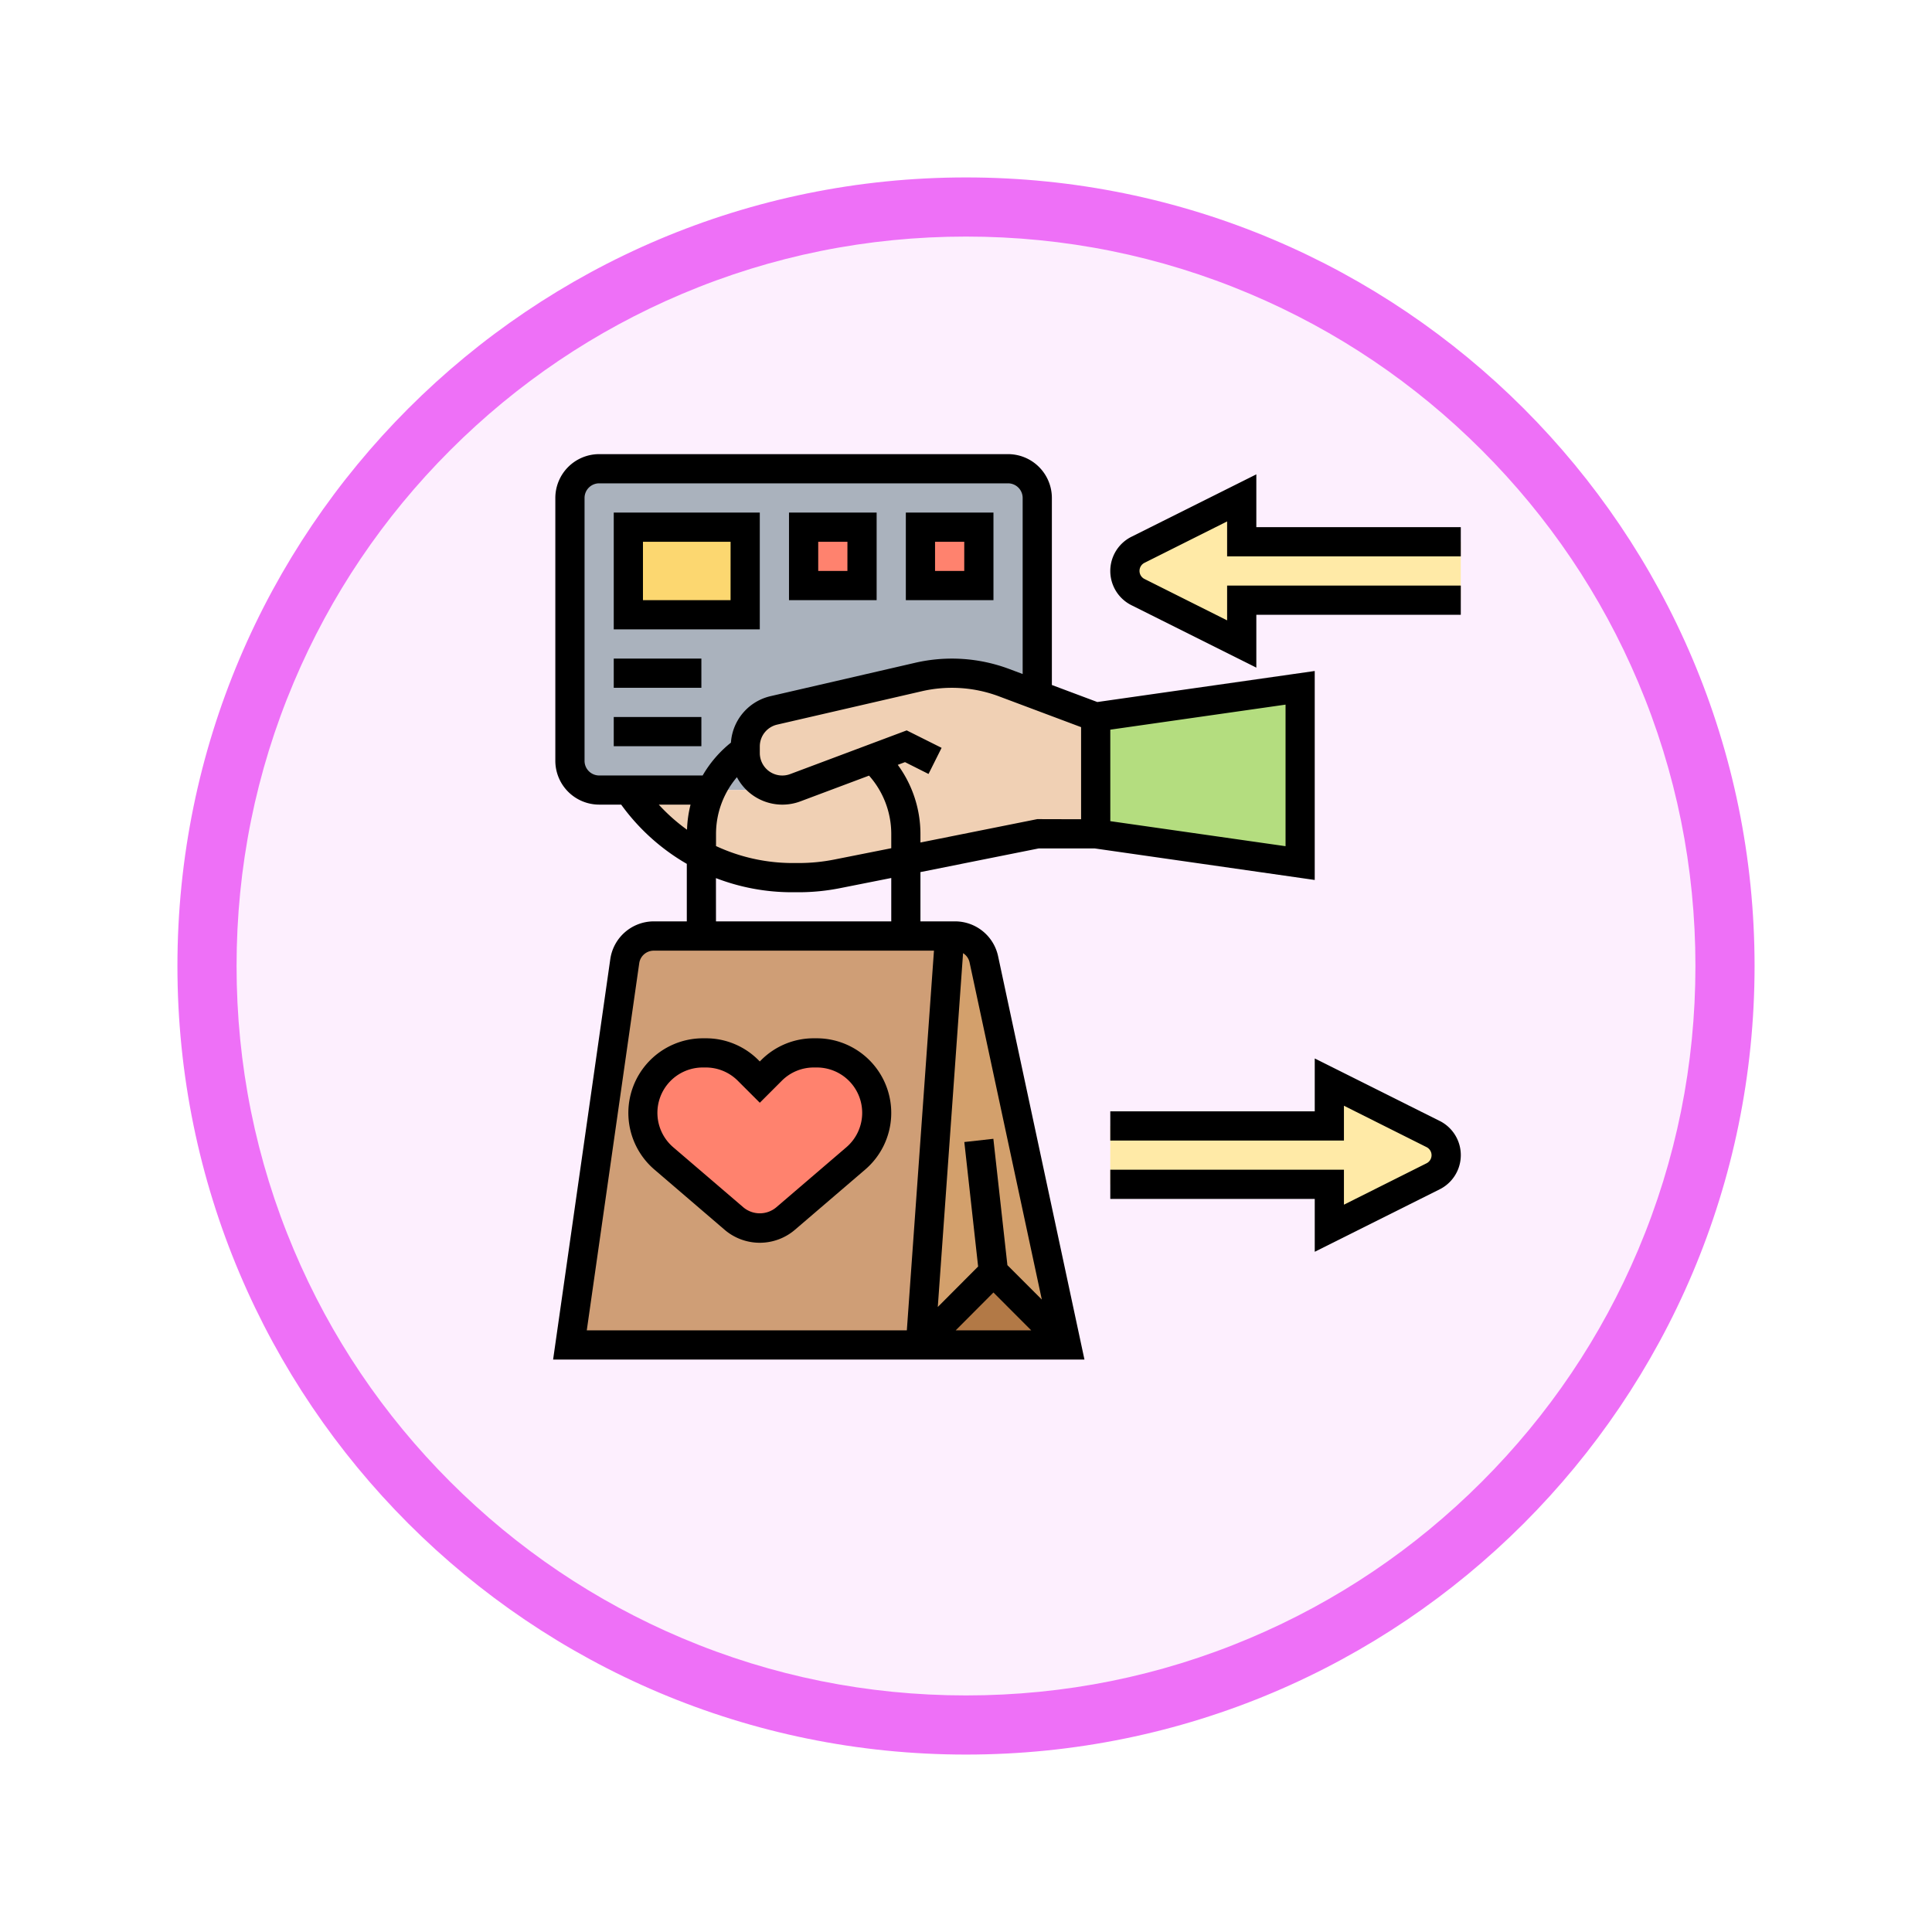 <svg xmlns="http://www.w3.org/2000/svg" xmlns:xlink="http://www.w3.org/1999/xlink" width="98" height="98" viewBox="0 0 98 98">
  <defs>
    <filter id="Trazado_982547" x="0" y="0" width="98" height="98" filterUnits="userSpaceOnUse">
      <feOffset dy="3" input="SourceAlpha"/>
      <feGaussianBlur stdDeviation="3" result="blur"/>
      <feFlood flood-opacity="0.161"/>
      <feComposite operator="in" in2="blur"/>
      <feComposite in="SourceGraphic"/>
    </filter>
  </defs>
  <g id="Grupo_1220392" data-name="Grupo 1220392" transform="translate(-1030 -884.84)">
    <g id="Grupo_1220112" data-name="Grupo 1220112" transform="translate(752 -2537.205)">
      <g id="Grupo_1178491" data-name="Grupo 1178491" transform="translate(287 3428.045)">
        <g id="Grupo_1172010" data-name="Grupo 1172010" transform="translate(0)">
          <g id="Grupo_1171046" data-name="Grupo 1171046">
            <g id="Grupo_1148525" data-name="Grupo 1148525">
              <g transform="matrix(1, 0, 0, 1, -9, -6)" filter="url(#Trazado_982547)">
                <g id="Trazado_982547-2" data-name="Trazado 982547" transform="translate(9 6)" fill="#fdeffe">
                  <path d="M 40 78.5 C 34.802 78.5 29.76 77.482 25.015 75.475 C 20.43 73.536 16.313 70.76 12.776 67.224 C 9.24 63.687 6.464 59.57 4.525 54.985 C 2.518 50.24 1.5 45.198 1.5 40 C 1.5 34.802 2.518 29.76 4.525 25.015 C 6.464 20.43 9.24 16.313 12.776 12.776 C 16.313 9.24 20.43 6.464 25.015 4.525 C 29.76 2.518 34.802 1.5 40 1.5 C 45.198 1.5 50.24 2.518 54.985 4.525 C 59.57 6.464 63.687 9.24 67.224 12.776 C 70.76 16.313 73.536 20.43 75.475 25.015 C 77.482 29.76 78.5 34.802 78.5 40 C 78.5 45.198 77.482 50.24 75.475 54.985 C 73.536 59.57 70.76 63.687 67.224 67.224 C 63.687 70.76 59.57 73.536 54.985 75.475 C 50.24 77.482 45.198 78.5 40 78.5 Z" stroke="none"/>
                  <path d="M 40 3 C 35.004 3 30.158 3.978 25.599 5.906 C 21.193 7.77 17.236 10.438 13.837 13.837 C 10.438 17.236 7.77 21.193 5.906 25.599 C 3.978 30.158 3 35.004 3 40 C 3 44.996 3.978 49.842 5.906 54.401 C 7.77 58.807 10.438 62.764 13.837 66.163 C 17.236 69.562 21.193 72.23 25.599 74.094 C 30.158 76.022 35.004 77 40 77 C 44.996 77 49.842 76.022 54.401 74.094 C 58.807 72.23 62.764 69.562 66.163 66.163 C 69.562 62.764 72.23 58.807 74.094 54.401 C 76.022 49.842 77 44.996 77 40 C 77 35.004 76.022 30.158 74.094 25.599 C 72.23 21.193 69.562 17.236 66.163 13.837 C 62.764 10.438 58.807 7.77 54.401 5.906 C 49.842 3.978 44.996 3 40 3 M 40 0 C 62.091 0 80 17.909 80 40 C 80 62.091 62.091 80 40 80 C 17.909 80 0 62.091 0 40 C 0 17.909 17.909 0 40 0 Z" stroke="none" fill="#ee70f7"/>
                </g>
              </g>
            </g>
          </g>
        </g>
      </g>
    </g>
    <g id="payment_3597641" transform="translate(1057.209 906.876)">
      <g id="Grupo_1220390" data-name="Grupo 1220390" transform="translate(1.701 1.741)">
        <g id="Grupo_1220378" data-name="Grupo 1220378">
          <path id="Trazado_1044573" data-name="Trazado 1044573" d="M10.889,16.415a1.89,1.89,0,0,0,1.489,1.845l-.007.037H3.482A1.486,1.486,0,0,1,2,16.815V3.482A1.486,1.486,0,0,1,3.482,2H24.223A1.486,1.486,0,0,1,25.7,3.482v10l-1.682-.63a7.525,7.525,0,0,0-2.645-.482,7.686,7.686,0,0,0-1.7.193l-7.334,1.7a1.878,1.878,0,0,0-1.459,1.83Z" transform="translate(-2 -2)" fill="#aab2bd"/>
        </g>
        <g id="Grupo_1220379" data-name="Grupo 1220379" transform="translate(17.779 23.705)">
          <path id="Trazado_1044574" data-name="Trazado 1044574" d="M29.215,35.17a1.459,1.459,0,0,0-.985-1.089A1.405,1.405,0,0,0,27.763,34h-.281L26,54.742l3.7-3.7,3.7,3.7Z" transform="translate(-26 -34)" fill="#d3a06c"/>
        </g>
        <g id="Grupo_1220380" data-name="Grupo 1220380" transform="translate(17.779 40.742)">
          <path id="Trazado_1044575" data-name="Trazado 1044575" d="M33.408,60.7H26L29.7,57Z" transform="translate(-26 -57)" fill="#b27946"/>
        </g>
        <g id="Grupo_1220381" data-name="Grupo 1220381" transform="translate(0 23.705)">
          <path id="Trazado_1044576" data-name="Trazado 1044576" d="M2,54.742,4.778,35.274A1.489,1.489,0,0,1,6.245,34H21.26L19.779,54.742Z" transform="translate(-2 -34)" fill="#cf9e76"/>
        </g>
        <g id="Grupo_1220382" data-name="Grupo 1220382" transform="translate(3.704 29.631)">
          <path id="Trazado_1044577" data-name="Trazado 1044577" d="M17.963,42.889a3.066,3.066,0,0,1,.889,2.156,3.023,3.023,0,0,1-1.067,2.311L14.23,50.408a2.006,2.006,0,0,1-2.608,0L8.067,47.356A3.042,3.042,0,0,1,10.045,42h.141a3.033,3.033,0,0,1,2.148.889l.593.593.593-.593A3.033,3.033,0,0,1,15.667,42h.141A3.066,3.066,0,0,1,17.963,42.889Z" transform="translate(-7 -42)" fill="#ff826e"/>
        </g>
        <g id="Grupo_1220383" data-name="Grupo 1220383" transform="translate(27.409 31.112)">
          <path id="Trazado_1044578" data-name="Trazado 1044578" d="M55.378,46.63a1.2,1.2,0,0,1,0,2.148l-5.267,2.63V49.185H39V46.222H50.112V44Z" transform="translate(-39 -44)" fill="#ffeaa7"/>
        </g>
        <g id="Grupo_1220384" data-name="Grupo 1220384" transform="translate(28.149 1.482)">
          <path id="Trazado_1044579" data-name="Trazado 1044579" d="M57.038,6.222V9.185H45.926v2.222l-5.267-2.63a1.2,1.2,0,0,1,0-2.148L45.926,4V6.222Z" transform="translate(-40 -4)" fill="#ffeaa7"/>
        </g>
        <g id="Grupo_1220385" data-name="Grupo 1220385" transform="translate(26.668 11.112)">
          <path id="Trazado_1044580" data-name="Trazado 1044580" d="M48.371,17v8.889L38,24.408V18.482Z" transform="translate(-38 -17)" fill="#b4dd7f"/>
        </g>
        <g id="Grupo_1220386" data-name="Grupo 1220386" transform="translate(2.963 10.371)">
          <path id="Trazado_1044581" data-name="Trazado 1044581" d="M13.408,21.926l.007-.037a1.89,1.89,0,0,1-1.489-1.845v-.326a1.878,1.878,0,0,1,1.459-1.83l7.334-1.7a7.686,7.686,0,0,1,1.7-.193,7.525,7.525,0,0,1,2.645.482l1.682.63L29.7,18.222v5.926H26.742L16.6,26.178a10.235,10.235,0,0,1-1.956.193H14.3A9.983,9.983,0,0,1,6,21.926Z" transform="translate(-6 -16)" fill="#f0d0b4"/>
        </g>
        <g id="Grupo_1220387" data-name="Grupo 1220387" transform="translate(17.779 2.963)">
          <path id="Trazado_1044582" data-name="Trazado 1044582" d="M26,6h2.963V8.963H26Z" transform="translate(-26 -6)" fill="#ff826e"/>
        </g>
        <g id="Grupo_1220388" data-name="Grupo 1220388" transform="translate(11.852 2.963)">
          <path id="Trazado_1044583" data-name="Trazado 1044583" d="M18,6h2.963V8.963H18Z" transform="translate(-18 -6)" fill="#ff826e"/>
        </g>
        <g id="Grupo_1220389" data-name="Grupo 1220389" transform="translate(2.963 2.963)">
          <path id="Trazado_1044584" data-name="Trazado 1044584" d="M6,6h5.926v4.445H6Z" transform="translate(-6 -6)" fill="#fcd770"/>
        </g>
      </g>
      <g id="Grupo_1220391" data-name="Grupo 1220391" transform="translate(0.847 1)">
        <path id="Trazado_1044585" data-name="Trazado 1044585" d="M15.549,41H15.41a3.757,3.757,0,0,0-2.676,1.109l-.067.066-.066-.066A3.757,3.757,0,0,0,9.925,41H9.785a3.785,3.785,0,0,0-2.463,6.659l3.559,3.052a2.743,2.743,0,0,0,3.571,0l3.56-3.051A3.785,3.785,0,0,0,15.549,41Zm1.5,5.535-3.559,3.05a1.3,1.3,0,0,1-1.644,0L8.286,46.535a2.3,2.3,0,0,1,1.5-4.054h.139a2.288,2.288,0,0,1,1.629.675l1.114,1.113,1.113-1.113a2.288,2.288,0,0,1,1.629-.675h.139a2.3,2.3,0,0,1,1.5,4.054Z" transform="translate(-2.183 -11.369)"/>
        <path id="Trazado_1044586" data-name="Trazado 1044586" d="M21.245,24.7H19.48V22.2l6-1.2h2.838L39.48,22.6V12L28.453,13.574l-2.306-.864V3.222A2.225,2.225,0,0,0,23.924,1H3.183A2.225,2.225,0,0,0,.96,3.222V16.556a2.225,2.225,0,0,0,2.222,2.222H4.3a10.692,10.692,0,0,0,3.329,3.005V24.7H5.949a2.233,2.233,0,0,0-2.2,1.907L.847,46.928H27.8L23.418,26.462A2.234,2.234,0,0,0,21.245,24.7Zm.724,2.067,3.668,17.117-1.746-1.746-.712-6.409-1.473.164.7,6.314L20.36,44.26l1.282-17.947a.732.732,0,0,1,.328.459Zm1.214,16.758L25.1,45.446H21.268Zm2.222-24.011L19.48,20.7V20.26a5.94,5.94,0,0,0-1.15-3.5l.367-.137,1.193.6.663-1.325-1.77-.885-5.91,2.216a1.14,1.14,0,0,1-1.541-1.068V15.83a1.135,1.135,0,0,1,.884-1.111l7.336-1.693a6.8,6.8,0,0,1,3.909.259l4.168,1.563v4.672ZM10.17,17.385a2.605,2.605,0,0,0,3.223,1.227l3.48-1.305A4.456,4.456,0,0,1,18,20.26v.73l-2.88.572a9.283,9.283,0,0,1-1.812.179h-.337a9.22,9.22,0,0,1-3.86-.861V20.26a4.445,4.445,0,0,1,1.061-2.875Zm18.94-2.409L38,13.706v7.181l-8.889-1.27ZM2.442,16.556V3.222a.742.742,0,0,1,.741-.741H23.924a.742.742,0,0,1,.741.741v8.931l-.684-.256a8.292,8.292,0,0,0-4.762-.315l-7.336,1.693a2.6,2.6,0,0,0-2.016,2.359A5.914,5.914,0,0,0,8.433,17.3H3.183a.742.742,0,0,1-.741-.741Zm3.765,2.222H7.819a5.93,5.93,0,0,0-.179,1.273,9.217,9.217,0,0,1-1.433-1.273Zm2.9,3.728a10.729,10.729,0,0,0,3.86.717h.337a10.769,10.769,0,0,0,2.1-.208L18,22.5V24.7H9.109ZM5.216,26.822a.743.743,0,0,1,.733-.636H20.166L18.79,45.446H2.555Z" transform="translate(-0.847 -1)"/>
        <path id="Trazado_1044587" data-name="Trazado 1044587" d="M12.408,5H5v5.926h7.408ZM10.926,9.445H6.482V6.482h4.445Z" transform="translate(-1.924 -2.037)"/>
        <path id="Trazado_1044588" data-name="Trazado 1044588" d="M21.445,5H17V9.445h4.445ZM19.963,7.963H18.482V6.482h1.482Z" transform="translate(-5.034 -2.037)"/>
        <path id="Trazado_1044589" data-name="Trazado 1044589" d="M29.445,5H25V9.445h4.445ZM27.963,7.963H26.482V6.482h1.482Z" transform="translate(-7.108 -2.037)"/>
        <path id="Trazado_1044590" data-name="Trazado 1044590" d="M5,19H9.445v1.482H5Z" transform="translate(-1.924 -5.666)"/>
        <path id="Trazado_1044591" data-name="Trazado 1044591" d="M5,15H9.445v1.482H5Z" transform="translate(-1.924 -4.629)"/>
        <path id="Trazado_1044592" data-name="Trazado 1044592" d="M56.779,6.544V5.062H46.408V2.382L40.072,5.55a1.94,1.94,0,0,0,0,3.47l6.336,3.168V9.507H56.779V8.025H44.926V9.79l-4.191-2.1a.458.458,0,0,1,0-.819l4.191-2.1V6.544Z" transform="translate(-10.737 -1.358)"/>
        <path id="Trazado_1044593" data-name="Trazado 1044593" d="M55.707,45.55l-6.336-3.168v2.68H39v1.482H50.852V44.779l4.191,2.1a.458.458,0,0,1,0,.819l-4.191,2.1V48.025H39v1.482H49.371v2.68l6.337-3.168a1.94,1.94,0,0,0,0-3.47Z" transform="translate(-10.737 -11.727)"/>
      </g>
    </g>
  </g>
</svg>
